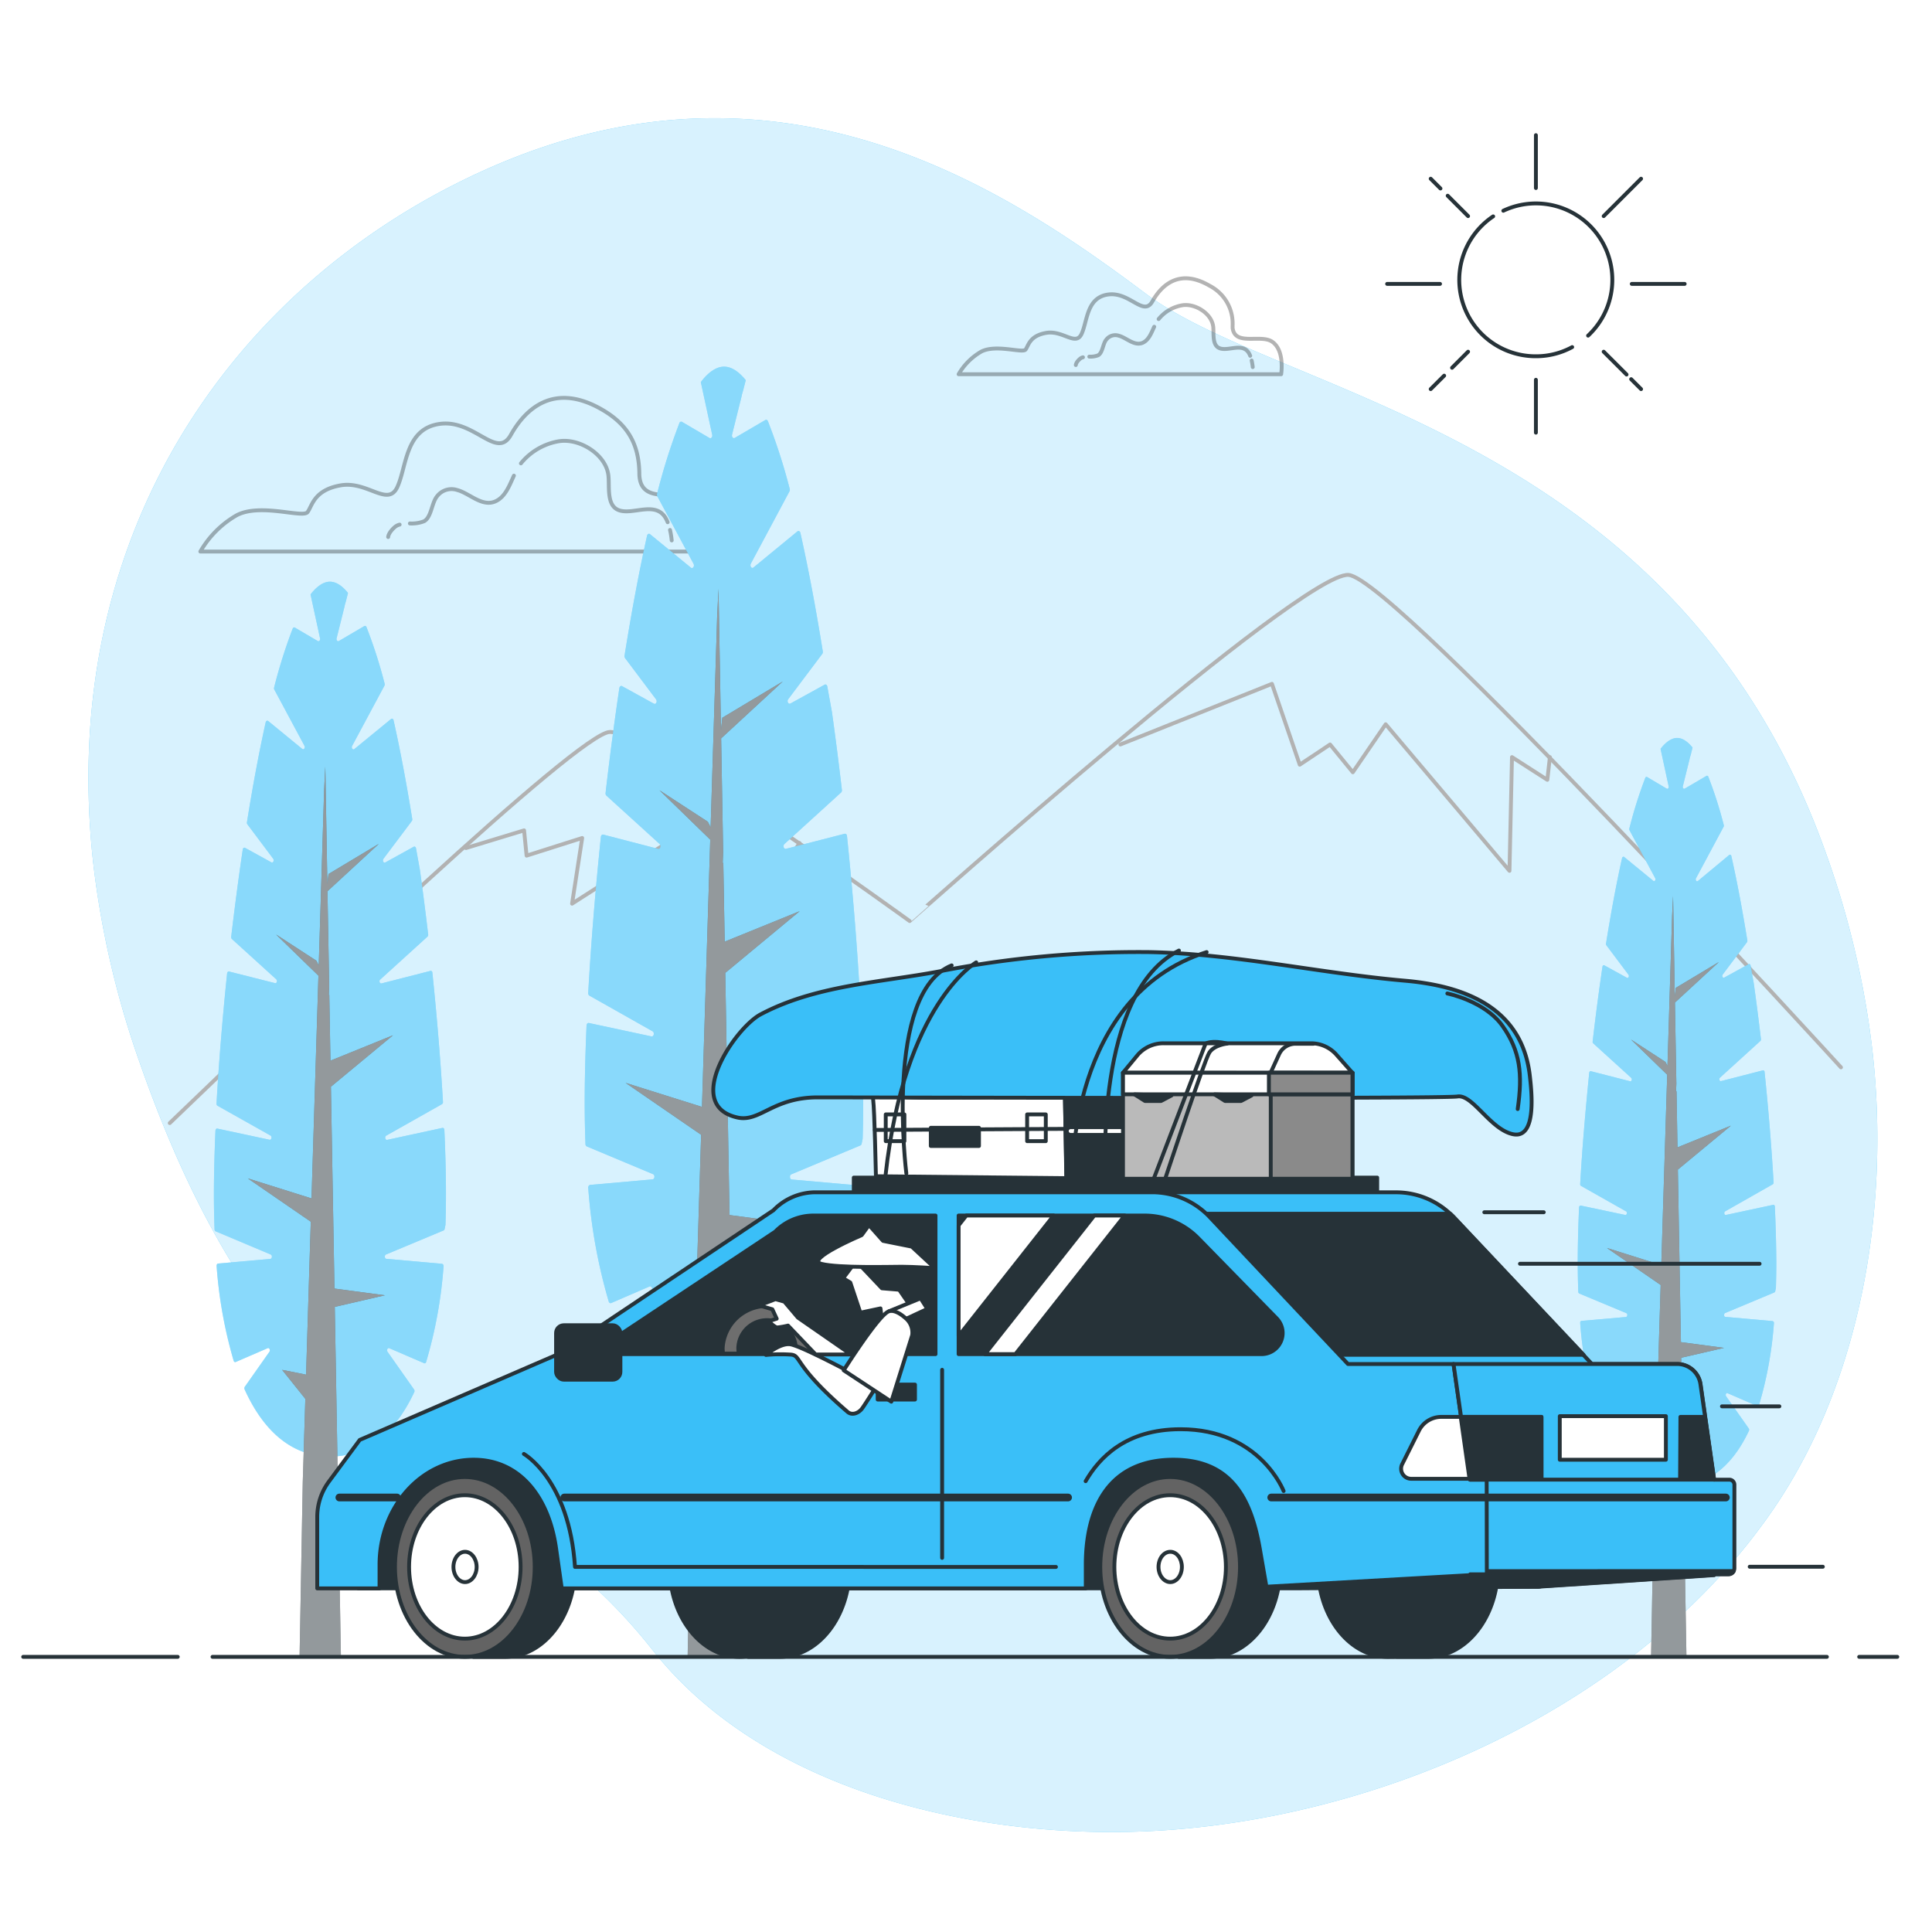 <svg class="animated" id="freepik_stories-road-trip" xmlns="http://www.w3.org/2000/svg"
    viewBox="0 0 500 500" version="1.1" xmlns:xlink="http://www.w3.org/1999/xlink"
    xmlns:svgjs="http://svgjs.com/svgjs">
    <style>svg#freepik_stories-road-trip:not(.animated) .animable {opacity:
        0;}svg#freepik_stories-road-trip.animated #freepik--Sun--inject-179 {animation: 6s Infinite
        linear spin;animation-delay: 0s;}svg#freepik_stories-road-trip.animated
        #freepik--Trees--inject-179 {animation: 6s Infinite linear wind;animation-delay: 0s;}
        @keyframes spin { from { transform: rotate(0); } to { transform: rotate(360deg); } }
        @keyframes wind { 0% { transform: rotate( 0deg ); } 25% { transform: rotate( 1deg ); } 75% {
        transform: rotate( -1deg ); } } </style>
    <g id="freepik--background-simple--inject-179" class="animable"
        style="transform-origin: 254.373px 252.358px;">
        <path
            d="M291.71,474.09c-43,.85-94.95-11.67-122.9-47.16-42.25-53.62-94.15-41.47-132.75-152.2A236.27,236.27,0,0,1,24.31,224.9a197.66,197.66,0,0,1-1.41-25.07C23.47,126,67.05,70.33,125.31,44.06,201.93,9.5,260.72,49.23,296.52,76s137.13,36,175.93,144.54a228.72,228.72,0,0,1,12.11,51.22c4.52,39.9-2.54,85.09-25.65,118.87-1.73,2.54-3.56,5-5.45,7.46C416.41,445.73,350.39,472.93,291.71,474.09Z"
            style="fill: rgb(58, 191, 248); transform-origin: 254.373px 252.358px;"
            id="elnnjmhlk6k8" class="animable"></path>
        <g id="el77iuov84vev">
            <path
                d="M291.71,474.09c-43,.85-94.95-11.67-122.9-47.16-42.25-53.62-94.15-41.47-132.75-152.2A236.27,236.27,0,0,1,24.31,224.9a197.66,197.66,0,0,1-1.41-25.07C23.47,126,67.05,70.33,125.31,44.06,201.93,9.5,260.72,49.23,296.52,76s137.13,36,175.93,144.54a228.72,228.72,0,0,1,12.11,51.22c4.52,39.9-2.54,85.09-25.65,118.87-1.73,2.54-3.56,5-5.45,7.46C416.41,445.73,350.39,472.93,291.71,474.09Z"
                style="fill: rgb(255, 255, 255); opacity: 0.8; transform-origin: 254.373px 252.358px;"
                class="animable"></path>
        </g>
    </g>
    <g id="freepik--Sun--inject-179" class="animable" style="transform-origin: 397.49px 73.475px;">
        <path d="M386.43,56A19.77,19.77,0,0,0,397.49,92.2a19.56,19.56,0,0,0,9.39-2.37"
            style="fill: none; stroke: rgb(38, 50, 56); stroke-linecap: round; stroke-linejoin: round; transform-origin: 392.268px 74.1px;"
            id="el6oymrg0yz6" class="animable"></path>
        <path d="M411,86.86a19.77,19.77,0,0,0-21.94-32.32"
            style="fill: none; stroke: rgb(38, 50, 56); stroke-linecap: round; stroke-linejoin: round; transform-origin: 403.164px 69.754px;"
            id="elpp18ok86tai" class="animable"></path>
        <line x1="397.49" y1="98.29" x2="397.49" y2="111.97"
            style="fill: none; stroke: rgb(38, 50, 56); stroke-linecap: round; stroke-linejoin: round; transform-origin: 397.49px 105.13px;"
            id="eljvhignvmmo" class="animable"></line>
        <line x1="397.49" y1="34.98" x2="397.49" y2="48.66"
            style="fill: none; stroke: rgb(38, 50, 56); stroke-linecap: round; stroke-linejoin: round; transform-origin: 397.49px 41.82px;"
            id="elxt6u5rh3ko" class="animable"></line>
        <line x1="373.75" y1="97.22" x2="370.26" y2="100.7"
            style="fill: none; stroke: rgb(38, 50, 56); stroke-linecap: round; stroke-linejoin: round; transform-origin: 372.005px 98.96px;"
            id="el8ii8vpw8k38" class="animable"></line>
        <line x1="379.94" y1="91.02" x2="375.79" y2="95.18"
            style="fill: none; stroke: rgb(38, 50, 56); stroke-linecap: round; stroke-linejoin: round; transform-origin: 377.865px 93.1px;"
            id="elklclixwaoqf" class="animable"></line>
        <line x1="424.71" y1="46.25" x2="415.03" y2="55.93"
            style="fill: none; stroke: rgb(38, 50, 56); stroke-linecap: round; stroke-linejoin: round; transform-origin: 419.87px 51.09px;"
            id="ely8kdr00zu8m" class="animable"></line>
        <line x1="422.3" y1="73.47" x2="435.99" y2="73.47"
            style="fill: none; stroke: rgb(38, 50, 56); stroke-linecap: round; stroke-linejoin: round; transform-origin: 429.145px 73.47px;"
            id="eldkft5zu4f1a" class="animable"></line>
        <line x1="358.99" y1="73.47" x2="372.68" y2="73.47"
            style="fill: none; stroke: rgb(38, 50, 56); stroke-linecap: round; stroke-linejoin: round; transform-origin: 365.835px 73.47px;"
            id="el82oq8l0v1g7" class="animable"></line>
        <line x1="422.14" y1="98.13" x2="424.71" y2="100.7"
            style="fill: none; stroke: rgb(38, 50, 56); stroke-linecap: round; stroke-linejoin: round; transform-origin: 423.425px 99.415px;"
            id="el1pxllgqj3e3" class="animable"></line>
        <line x1="415.03" y1="91.02" x2="420.95" y2="96.93"
            style="fill: none; stroke: rgb(38, 50, 56); stroke-linecap: round; stroke-linejoin: round; transform-origin: 417.99px 93.975px;"
            id="elsbwem3rwyp" class="animable"></line>
        <line x1="374.66" y1="50.65" x2="379.94" y2="55.93"
            style="fill: none; stroke: rgb(38, 50, 56); stroke-linecap: round; stroke-linejoin: round; transform-origin: 377.3px 53.29px;"
            id="el9davy85fryw" class="animable"></line>
        <line x1="370.26" y1="46.25" x2="372.79" y2="48.78"
            style="fill: none; stroke: rgb(38, 50, 56); stroke-linecap: round; stroke-linejoin: round; transform-origin: 371.525px 47.515px;"
            id="ele958v6e5t6u" class="animable"></line>
    </g>
    <g id="freepik--Clouds--inject-179" class="animable"
        style="transform-origin: 191.776px 107.38px;">
        <g id="el8v419w0qn2l">
            <g style="opacity: 0.3; transform-origin: 289.896px 84.435px;" class="animable">
                <path
                    d="M319,84.85c0-.19,0-.39,0-.61a11,11,0,0,0-6-10.31c-7.89-4.58-12.47,0-14.76,4.07s-5.85-2.54-11.45-1.78-5.34,6.87-6.87,10.18-4.83-1-9.16-.25-4.58,3.3-5.34,4.32S257.76,89,253.94,91a16,16,0,0,0-5.85,5.85h83.47s1-6.1-2.29-8.39C326.31,86.38,319.58,89.67,319,84.85Z"
                    style="fill: none; stroke: rgb(0, 0, 0); stroke-linecap: round; stroke-linejoin: round; transform-origin: 289.896px 84.435px;"
                    id="elpbre4sc9dv" class="animable"></path>
                <path d="M280.27,92.47a1.81,1.81,0,0,0-.77.39c-1.08.94-1.08,1.61-1.08,1.61"
                    style="fill: none; stroke: rgb(0, 0, 0); stroke-linecap: round; stroke-linejoin: round; transform-origin: 279.345px 93.47px;"
                    id="elvkxayjt2yg" class="animable"></path>
                <path
                    d="M298.71,84.56c-.75,1.63-1.4,3.41-2.93,4.13-2.19,1-4.24-1.29-6.25-1.81a2.91,2.91,0,0,0-3.21,1c-.9,1-.92,3.39-2.11,4.06a5.57,5.57,0,0,1-2.3.36"
                    style="fill: none; stroke: rgb(0, 0, 0); stroke-linecap: round; stroke-linejoin: round; transform-origin: 290.31px 88.434px;"
                    id="elbgw8qtrzyql" class="animable"></path>
                <path
                    d="M323.55,92.08c-.06-.15-.12-.29-.19-.43-1.61-3.21-5.4-.63-7.73-1.53-2.08-.8-1.4-4.08-1.68-5.79-.54-3.31-4.7-5.84-7.95-5.33a10.09,10.09,0,0,0-6.15,3.58"
                    style="fill: none; stroke: rgb(0, 0, 0); stroke-linecap: round; stroke-linejoin: round; transform-origin: 311.7px 85.507px;"
                    id="elr70oqx9tztq" class="animable"></path>
                <path d="M324.21,95a15.37,15.37,0,0,0-.28-1.7"
                    style="fill: none; stroke: rgb(0, 0, 0); stroke-linecap: round; stroke-linejoin: round; transform-origin: 324.07px 94.15px;"
                    id="eloo1h4h6du5q" class="animable"></path>
            </g>
        </g>
        <g id="eleidzspr1qqu">
            <g style="opacity: 0.3; transform-origin: 118.858px 122.854px;" class="animable">
                <path
                    d="M165.52,123.56a7.43,7.43,0,0,1-.06-1c-.09-7.45-2.86-12.61-9.61-16.53-12.64-7.34-20,0-23.65,6.53s-9.38-4.08-18.36-2.86-8.56,11-11,16.32-7.75-1.63-14.69-.41-7.34,5.3-8.56,6.93-12.24-2.44-18.36.82a25.52,25.52,0,0,0-9.38,9.38H185.63s1.63-9.78-3.67-13.46C177.21,126,166.43,131.29,165.52,123.56Z"
                    style="fill: none; stroke: rgb(0, 0, 0); stroke-linecap: round; stroke-linejoin: round; transform-origin: 118.858px 122.854px;"
                    id="elsax2kzuctl9" class="animable"></path>
                <path d="M103.42,135.77a3,3,0,0,0-1.24.63c-1.72,1.51-1.72,2.58-1.72,2.58"
                    style="fill: none; stroke: rgb(0, 0, 0); stroke-linecap: round; stroke-linejoin: round; transform-origin: 101.94px 137.375px;"
                    id="elkbwghnp9qr" class="animable"></path>
                <path
                    d="M133,123.1c-1.19,2.61-2.24,5.46-4.7,6.61-3.5,1.64-6.78-2.06-10-2.9a4.69,4.69,0,0,0-5.14,1.57c-1.45,1.67-1.48,5.44-3.39,6.51a8.76,8.76,0,0,1-3.69.58"
                    style="fill: none; stroke: rgb(0, 0, 0); stroke-linecap: round; stroke-linejoin: round; transform-origin: 119.54px 129.293px;"
                    id="el525e5d3g49b" class="animable"></path>
                <path
                    d="M172.79,135.15c-.1-.24-.2-.47-.31-.69-2.57-5.15-8.65-1-12.39-2.45-3.32-1.28-2.23-6.53-2.68-9.28-.86-5.31-7.53-9.36-12.75-8.54a16.17,16.17,0,0,0-9.85,5.73"
                    style="fill: none; stroke: rgb(0, 0, 0); stroke-linecap: round; stroke-linejoin: round; transform-origin: 153.8px 124.617px;"
                    id="elzdxwtb0a6ug" class="animable"></path>
                <path d="M173.84,139.86a21.69,21.69,0,0,0-.44-2.71"
                    style="fill: none; stroke: rgb(0, 0, 0); stroke-linecap: round; stroke-linejoin: round; transform-origin: 173.62px 138.505px;"
                    id="elqwm14m2fzdj" class="animable"></path>
            </g>
        </g>
    </g>
    <g id="freepik--Mountains--inject-179" class="animable"
        style="transform-origin: 260.185px 219.717px;">
        <path
            d="M43.93,290.65c31.89-30.71,106-101.22,113.92-101.22,10.16,0,77.57,48.94,77.57,48.94S337,147.87,349,148.79,476.44,276.23,476.44,276.23"
            style="fill: none; stroke: rgb(178, 178, 178); stroke-linecap: round; stroke-linejoin: round; transform-origin: 260.185px 219.717px;"
            id="el1d6zyw5n3t1" class="animable"></path>
        <polyline
            points="289.95 192.67 329.18 176.98 336.37 197.9 344.22 192.67 350.11 199.86 358.61 187.44 390.65 225.37 391.3 195.94 400.45 201.82 401.11 195.94"
            style="fill: none; stroke: rgb(178, 178, 178); stroke-linecap: round; stroke-linejoin: round; transform-origin: 345.53px 201.175px;"
            id="elbragpr0tuoj" class="animable"></polyline>
        <polyline
            points="120.59 219.48 135.63 214.9 136.28 221.44 150.67 216.87 148.05 233.87 173.55 217.52 193.17 232.56 194.48 224.06 200.36 228.63 206.9 218.17"
            style="fill: none; stroke: rgb(178, 178, 178); stroke-linecap: round; stroke-linejoin: round; transform-origin: 163.745px 224.385px;"
            id="elu1nulx5ko1" class="animable"></polyline>
    </g>
    <g id="freepik--Trees--inject-179" class="animable animator-active"
        style="transform-origin: 257.535px 261.84px;">
        <path
            d="M222.93,265.22c0-.41-.3-.71-.6-.65l-17.17,3.68c-.61.13-.85-1-.29-1.32l17.3-9.76a.75.75,0,0,0,.31-.69c-.72-12.47-1.83-26.15-3.28-40.11,0-.39-.32-.66-.61-.59l-15.19,3.9c-.56.14-.86-.83-.39-1.25l14.65-13.32a.8.8,0,0,0,.22-.68c-.78-6.74-1.64-13.48-2.57-20.12l-1.2-6.63c-.07-.42-.41-.65-.7-.48l-8.84,4.87c-.53.29-1-.59-.57-1.13l8.8-11.72a.83.83,0,0,0,.14-.64c-1.76-10.92-3.7-21.31-5.8-30.66-.1-.44-.48-.63-.77-.39L195,146.87c-.48.4-1-.37-.69-1l10-18.7a.88.88,0,0,0,.07-.64A151.15,151.15,0,0,0,198.73,109c-.13-.32-.42-.45-.66-.3l-7.91,4.63c-.41.24-.84-.27-.71-.83l2.49-10c0-.18.22-.91.41-1.55l.65-2.57c-1.83-2.25-3.71-3.49-5.63-3.49s-4.06,1.4-6,4l2.95,13.63c.13.56-.3,1.07-.71.83l-7.11-4.17a.47.47,0,0,0-.67.31,158.91,158.91,0,0,0-5.77,18.31.93.93,0,0,0,.06.64l9.37,17.47c.33.62-.21,1.39-.69,1l-10.57-8.66c-.29-.24-.67-.05-.77.39-2.11,9.48-4.06,20-5.83,31.05a.88.88,0,0,0,.15.64l8,10.65c.4.54,0,1.42-.56,1.13L161,177.58c-.3-.17-.65.07-.71.5-1.32,8.89-2.51,18-3.57,27.16a.81.81,0,0,0,.22.67l13.78,12.52c.46.42.16,1.39-.39,1.25L156.13,216c-.3-.08-.58.19-.62.58-1.46,14.08-2.57,27.86-3.28,40.4a.73.73,0,0,0,.31.69l16.35,9.23c.56.32.32,1.45-.29,1.32l-16.2-3.47c-.3-.07-.58.24-.6.65-.31,7.21-.48,13.89-.48,19.83q0,5.64.2,10.84a.69.69,0,0,0,.36.63L169,303.87c.55.23.45,1.3-.12,1.35l-16.15,1.43a.68.68,0,0,0-.49.78,140.18,140.18,0,0,0,5.3,29.4c.1.34.38.5.64.39l9.92-4.28c.51-.22.9.61.54,1.13L160.93,345a.86.86,0,0,0-.06.84c6.58,14.5,16,20.77,26.5,20.77,10.27,0,19.54-6,26.11-19.92a.91.91,0,0,0-.06-.85l-8.26-11.73c-.36-.52,0-1.35.54-1.13l10.78,4.66a.49.49,0,0,0,.64-.39,139.6,139.6,0,0,0,5.41-29.69.68.68,0,0,0-.49-.78l-17.12-1.52c-.57-.05-.67-1.12-.12-1.35l17.86-7.47a.62.62,0,0,0,.34-.48l.26-1.27s0-.1,0-.15c.09-3,.14-6.05.14-9.24C223.42,279.27,223.25,272.51,222.93,265.22Z"
            style="fill: rgb(58, 191, 248); transform-origin: 187.361px 230.75px;"
            id="ell2u0f9r3bef" class="animable"></path>
        <g id="elyafpju4sz1e">
            <path
                d="M222.93,265.22c0-.41-.3-.71-.6-.65l-17.17,3.68c-.61.13-.85-1-.29-1.32l17.3-9.76a.75.75,0,0,0,.31-.69c-.72-12.47-1.83-26.15-3.28-40.11,0-.39-.32-.66-.61-.59l-15.19,3.9c-.56.14-.86-.83-.39-1.25l14.65-13.32a.8.8,0,0,0,.22-.68c-.78-6.74-1.64-13.48-2.57-20.12l-1.2-6.63c-.07-.42-.41-.65-.7-.48l-8.84,4.87c-.53.29-1-.59-.57-1.13l8.8-11.72a.83.83,0,0,0,.14-.64c-1.76-10.92-3.7-21.31-5.8-30.66-.1-.44-.48-.63-.77-.39L195,146.87c-.48.4-1-.37-.69-1l10-18.7a.88.88,0,0,0,.07-.64A151.15,151.15,0,0,0,198.73,109c-.13-.32-.42-.45-.66-.3l-7.91,4.63c-.41.24-.84-.27-.71-.83l2.49-10c0-.18.22-.91.41-1.55l.65-2.57c-1.83-2.25-3.71-3.49-5.63-3.49s-4.06,1.4-6,4l2.95,13.63c.13.56-.3,1.07-.71.83l-7.11-4.17a.47.47,0,0,0-.67.31,158.91,158.91,0,0,0-5.77,18.31.93.93,0,0,0,.06.64l9.37,17.47c.33.62-.21,1.39-.69,1l-10.57-8.66c-.29-.24-.67-.05-.77.39-2.11,9.48-4.06,20-5.83,31.05a.88.88,0,0,0,.15.64l8,10.65c.4.54,0,1.42-.56,1.13L161,177.58c-.3-.17-.65.07-.71.5-1.32,8.89-2.51,18-3.57,27.16a.81.81,0,0,0,.22.67l13.78,12.52c.46.42.16,1.39-.39,1.25L156.13,216c-.3-.08-.58.19-.62.58-1.46,14.08-2.57,27.86-3.28,40.4a.73.73,0,0,0,.31.69l16.35,9.23c.56.32.32,1.45-.29,1.32l-16.2-3.47c-.3-.07-.58.24-.6.65-.31,7.21-.48,13.89-.48,19.83q0,5.64.2,10.84a.69.69,0,0,0,.36.63L169,303.87c.55.23.45,1.3-.12,1.35l-16.15,1.43a.68.68,0,0,0-.49.78,140.18,140.18,0,0,0,5.3,29.4c.1.34.38.5.64.39l9.92-4.28c.51-.22.9.61.54,1.13L160.93,345a.86.86,0,0,0-.06.84c6.58,14.5,16,20.77,26.5,20.77,10.27,0,19.54-6,26.11-19.92a.91.91,0,0,0-.06-.85l-8.26-11.73c-.36-.52,0-1.35.54-1.13l10.78,4.66a.49.49,0,0,0,.64-.39,139.6,139.6,0,0,0,5.41-29.69.68.68,0,0,0-.49-.78l-17.12-1.52c-.57-.05-.67-1.12-.12-1.35l17.86-7.47a.62.62,0,0,0,.34-.48l.26-1.27s0-.1,0-.15c.09-3,.14-6.05.14-9.24C223.42,279.27,223.25,272.51,222.93,265.22Z"
                style="fill: rgb(255, 255, 255); opacity: 0.4; transform-origin: 187.361px 230.75px;"
                class="animable"></path>
        </g>
        <polygon
            points="188.8 314.45 187.7 251.78 206.96 235.81 187.55 243.7 187.19 223.21 187.03 223.54 187.15 220.54 186.63 191.09 202.58 176.36 186.94 185.75 186.59 188.87 185.95 152.37 185.6 159.56 183.91 214.11 183.18 212.66 170.67 204.52 183.81 217.3 181.67 286.46 161.91 280.25 181.45 293.68 179.98 341.18 172.54 339.7 179.75 348.7 178.94 374.59 177.96 428.79 190.81 428.79 188.9 320.13 204.46 316.54 188.8 314.45"
            style="fill: rgb(38, 50, 56); transform-origin: 184.435px 290.58px;" id="eljht0fn0bujc"
            class="animable"></polygon>
        <g id="ely8t2xsmi8qq">
            <polygon
                points="188.8 314.45 187.7 251.78 206.96 235.81 187.55 243.7 187.19 223.21 187.03 223.54 187.15 220.54 186.63 191.09 202.58 176.36 186.94 185.75 186.59 188.87 185.95 152.37 185.6 159.56 183.91 214.11 183.18 212.66 170.67 204.52 183.81 217.3 181.67 286.46 161.91 280.25 181.45 293.68 179.98 341.18 172.54 339.7 179.75 348.7 178.94 374.59 177.96 428.79 190.81 428.79 188.9 320.13 204.46 316.54 188.8 314.45"
                style="fill: rgb(255, 255, 255); opacity: 0.5; transform-origin: 184.435px 290.58px;"
                class="animable"></polygon>
        </g>
        <path
            d="M115,292.44c0-.34-.25-.59-.5-.54L100.2,295c-.51.11-.71-.84-.24-1.1l14.41-8.14a.61.61,0,0,0,.27-.57c-.6-10.4-1.53-21.8-2.74-33.43,0-.33-.26-.56-.51-.49l-12.66,3.24c-.46.12-.72-.69-.33-1l12.22-11.1a.7.7,0,0,0,.19-.57c-.66-5.61-1.38-11.23-2.15-16.77l-1-5.53c-.06-.34-.34-.53-.59-.4l-7.37,4.07c-.43.24-.8-.5-.47-.95l7.34-9.77a.74.74,0,0,0,.12-.53c-1.47-9.11-3.09-17.77-4.84-25.56-.08-.36-.4-.52-.64-.32l-9.5,7.78c-.4.33-.85-.31-.58-.82l8.36-15.59a.74.74,0,0,0,.05-.53,126.71,126.71,0,0,0-4.7-14.64c-.11-.26-.35-.37-.55-.25l-6.59,3.87c-.34.2-.7-.23-.59-.7l2.07-8.31c0-.15.18-.76.34-1.29l.54-2.15c-1.53-1.88-3.09-2.91-4.69-2.91s-3.38,1.17-5,3.3l2.46,11.36c.11.47-.25.9-.59.7l-5.93-3.48c-.21-.12-.45,0-.56.26a135,135,0,0,0-4.81,15.26.69.69,0,0,0,.06.53L78.79,193c.28.51-.17,1.15-.57.82l-8.81-7.22c-.25-.2-.56,0-.65.33-1.75,7.9-3.38,16.67-4.85,25.88a.67.67,0,0,0,.12.53l6.66,8.88c.34.45,0,1.19-.47.95l-6.8-3.75c-.25-.14-.54.06-.59.42-1.1,7.41-2.09,15-3,22.63A.66.66,0,0,0,60,243l11.48,10.43c.39.35.14,1.16-.32,1l-11.87-3c-.25-.06-.48.16-.51.49-1.22,11.73-2.15,23.22-2.74,33.67a.62.62,0,0,0,.26.58L70,293.87c.47.26.27,1.21-.23,1.1l-13.51-2.89c-.25-.06-.48.2-.5.54-.26,6-.4,11.58-.4,16.53,0,3.13.06,6.15.17,9a.56.56,0,0,0,.3.52l14.24,6c.45.19.37,1.08-.1,1.13L56.46,327c-.25,0-.43.32-.4.65a117.09,117.09,0,0,0,4.41,24.51c.09.28.32.42.54.32l8.26-3.57c.43-.18.76.51.45.94l-6.39,9.08a.75.75,0,0,0,0,.7c5.49,12.09,13.35,17.32,22.09,17.32,8.56,0,16.29-5,21.76-16.61a.72.72,0,0,0,0-.71l-6.88-9.78c-.3-.43,0-1.12.45-.94l9,3.88c.21.1.45,0,.53-.32a116.17,116.17,0,0,0,4.51-24.75.58.58,0,0,0-.41-.65L100,325.79c-.48-.05-.56-.94-.1-1.13l14.89-6.22a.51.51,0,0,0,.28-.4l.22-1.06s0-.08,0-.13q.12-3.72.12-7.7C115.42,304.15,115.28,298.52,115,292.44Z"
            style="fill: rgb(58, 191, 248); transform-origin: 85.385px 263.745px;"
            id="elcxyhbzc7w8a" class="animable"></path>
        <g id="elpaww4p7jmq">
            <path
                d="M115,292.44c0-.34-.25-.59-.5-.54L100.2,295c-.51.11-.71-.84-.24-1.1l14.41-8.14a.61.61,0,0,0,.27-.57c-.6-10.4-1.53-21.8-2.74-33.43,0-.33-.26-.56-.51-.49l-12.66,3.24c-.46.12-.72-.69-.33-1l12.22-11.1a.7.7,0,0,0,.19-.57c-.66-5.61-1.38-11.23-2.15-16.77l-1-5.53c-.06-.34-.34-.53-.59-.4l-7.37,4.07c-.43.24-.8-.5-.47-.95l7.34-9.77a.74.74,0,0,0,.12-.53c-1.47-9.11-3.09-17.77-4.84-25.56-.08-.36-.4-.52-.64-.32l-9.5,7.78c-.4.33-.85-.31-.58-.82l8.36-15.59a.74.74,0,0,0,.05-.53,126.71,126.71,0,0,0-4.7-14.64c-.11-.26-.35-.37-.55-.25l-6.59,3.87c-.34.2-.7-.23-.59-.7l2.07-8.31c0-.15.18-.76.34-1.29l.54-2.15c-1.53-1.88-3.09-2.91-4.69-2.91s-3.38,1.17-5,3.3l2.46,11.36c.11.47-.25.9-.59.7l-5.93-3.48c-.21-.12-.45,0-.56.26a135,135,0,0,0-4.81,15.26.69.69,0,0,0,.06.53L78.79,193c.28.51-.17,1.15-.57.82l-8.81-7.22c-.25-.2-.56,0-.65.33-1.75,7.9-3.38,16.67-4.85,25.88a.67.67,0,0,0,.12.53l6.66,8.88c.34.45,0,1.19-.47.95l-6.8-3.75c-.25-.14-.54.06-.59.42-1.1,7.41-2.09,15-3,22.63A.66.66,0,0,0,60,243l11.48,10.43c.39.35.14,1.16-.32,1l-11.87-3c-.25-.06-.48.16-.51.49-1.22,11.73-2.15,23.22-2.74,33.67a.62.62,0,0,0,.26.58L70,293.87c.47.26.27,1.21-.23,1.1l-13.51-2.89c-.25-.06-.48.2-.5.54-.26,6-.4,11.58-.4,16.53,0,3.13.06,6.15.17,9a.56.56,0,0,0,.3.52l14.24,6c.45.19.37,1.08-.1,1.13L56.46,327c-.25,0-.43.32-.4.65a117.09,117.09,0,0,0,4.41,24.51c.09.28.32.42.54.32l8.26-3.57c.43-.18.76.51.45.94l-6.39,9.08a.75.75,0,0,0,0,.7c5.49,12.09,13.35,17.32,22.09,17.32,8.56,0,16.29-5,21.76-16.61a.72.72,0,0,0,0-.71l-6.88-9.78c-.3-.43,0-1.12.45-.94l9,3.88c.21.1.45,0,.53-.32a116.17,116.17,0,0,0,4.51-24.75.58.58,0,0,0-.41-.65L100,325.79c-.48-.05-.56-.94-.1-1.13l14.89-6.22a.51.51,0,0,0,.28-.4l.22-1.06s0-.08,0-.13q.12-3.72.12-7.7C115.42,304.15,115.28,298.52,115,292.44Z"
                style="fill: rgb(255, 255, 255); opacity: 0.4; transform-origin: 85.385px 263.745px;"
                class="animable"></path>
        </g>
        <polygon
            points="86.56 333.48 85.64 281.24 101.7 267.93 85.52 274.5 85.22 257.43 85.09 257.7 85.19 255.2 84.75 230.65 98.05 218.38 85.01 226.2 84.72 228.8 84.19 198.38 83.89 204.37 82.49 249.84 81.88 248.63 71.45 241.85 82.41 252.5 80.62 310.15 64.14 304.97 80.43 316.17 79.21 355.76 73.01 354.52 79.02 362.03 78.35 383.62 77.53 428.79 88.23 428.79 86.64 338.22 99.61 335.22 86.56 333.48"
            style="fill: rgb(38, 50, 56); transform-origin: 82.92px 313.585px;" id="el3l9kjl4uset"
            class="animable"></polygon>
        <g id="elqvl586rlbob">
            <polygon
                points="86.56 333.48 85.64 281.24 101.7 267.93 85.52 274.5 85.22 257.43 85.09 257.7 85.19 255.2 84.75 230.65 98.05 218.38 85.01 226.2 84.72 228.8 84.19 198.38 83.89 204.37 82.49 249.84 81.88 248.63 71.45 241.85 82.41 252.5 80.62 310.15 64.14 304.97 80.43 316.17 79.21 355.76 73.01 354.52 79.02 362.03 78.35 383.62 77.53 428.79 88.23 428.79 86.64 338.22 99.61 335.22 86.56 333.48"
                style="fill: rgb(255, 255, 255); opacity: 0.5; transform-origin: 82.92px 313.585px;"
                class="animable"></polygon>
        </g>
        <path
            d="M459.33,312.27c0-.29-.21-.51-.43-.46l-12.23,2.62c-.43.09-.6-.72-.2-.94l12.32-7A.54.54,0,0,0,459,306c-.51-8.88-1.3-18.63-2.33-28.57,0-.28-.23-.47-.44-.42l-10.82,2.78c-.4.1-.61-.59-.28-.89l10.44-9.49a.58.58,0,0,0,.16-.48c-.56-4.8-1.18-9.6-1.84-14.33l-.85-4.73c-.05-.3-.29-.46-.5-.34l-6.3,3.47c-.37.21-.69-.42-.4-.8l6.27-8.36a.63.63,0,0,0,.1-.45c-1.26-7.78-2.64-15.18-4.14-21.84-.07-.32-.34-.45-.55-.28L439.42,228c-.35.29-.73-.26-.5-.7l7.14-13.32a.65.65,0,0,0,.05-.46,107.85,107.85,0,0,0-4-12.5.33.33,0,0,0-.47-.22l-5.63,3.3c-.29.17-.6-.19-.5-.59l1.76-7.1c0-.13.16-.65.3-1.11l.46-1.83c-1.31-1.61-2.65-2.49-4-2.49s-2.89,1-4.28,2.82l2.1,9.71c.09.4-.21.76-.5.59l-5.07-3a.33.33,0,0,0-.48.21,115.48,115.48,0,0,0-4.11,13.05.63.63,0,0,0,0,.45l6.67,12.45c.24.44-.15,1-.49.7l-7.53-6.17c-.21-.17-.48,0-.55.28-1.5,6.75-2.89,14.25-4.15,22.12a.6.6,0,0,0,.1.46l5.7,7.59c.28.38,0,1-.41.8l-5.81-3.2c-.21-.12-.46,0-.5.36-.94,6.33-1.79,12.84-2.54,19.34a.55.55,0,0,0,.15.48l9.82,8.92c.33.3.11,1-.28.89l-10.15-2.6c-.2-.06-.4.14-.43.42-1,10-1.84,19.84-2.34,28.78a.5.5,0,0,0,.22.48l11.64,6.58c.41.22.23,1-.2.94L409.09,312c-.21,0-.41.17-.43.46-.22,5.14-.34,9.9-.34,14.12,0,2.69.05,5.26.14,7.73a.5.5,0,0,0,.26.45l12.17,5.08c.39.16.32.93-.09,1l-11.51,1c-.21,0-.36.27-.34.55a100.08,100.08,0,0,0,3.77,20.94.35.35,0,0,0,.46.28l7.06-3.05c.37-.16.65.43.39.81l-5.46,7.76a.59.59,0,0,0-.05.59c4.69,10.33,11.41,14.8,18.88,14.8,7.32,0,13.92-4.3,18.6-14.19a.65.65,0,0,0,0-.61l-5.88-8.35c-.26-.38,0-1,.38-.81l7.68,3.32c.18.08.38,0,.46-.28a99.71,99.71,0,0,0,3.85-21.15.48.48,0,0,0-.35-.55l-12.2-1.09c-.41,0-.47-.8-.08-1l12.72-5.32a.48.48,0,0,0,.25-.34l.18-.9s0-.07,0-.11c.06-2.12.1-4.31.1-6.59C459.68,322.28,459.56,317.47,459.33,312.27Z"
            style="fill: rgb(58, 191, 248); transform-origin: 434.015px 287.75px;" id="elr8s0y4fzok"
            class="animable"></path>
        <g id="elybwh27pviv">
            <path
                d="M459.33,312.27c0-.29-.21-.51-.43-.46l-12.23,2.62c-.43.09-.6-.72-.2-.94l12.32-7A.54.54,0,0,0,459,306c-.51-8.88-1.3-18.63-2.33-28.57,0-.28-.23-.47-.44-.42l-10.82,2.78c-.4.1-.61-.59-.28-.89l10.44-9.49a.58.58,0,0,0,.16-.48c-.56-4.8-1.18-9.6-1.84-14.33l-.85-4.73c-.05-.3-.29-.46-.5-.34l-6.3,3.47c-.37.21-.69-.42-.4-.8l6.27-8.36a.63.63,0,0,0,.1-.45c-1.26-7.78-2.64-15.18-4.14-21.84-.07-.32-.34-.45-.55-.28L439.42,228c-.35.29-.73-.26-.5-.7l7.14-13.32a.65.65,0,0,0,.05-.46,107.85,107.85,0,0,0-4-12.5.33.33,0,0,0-.47-.22l-5.63,3.3c-.29.17-.6-.19-.5-.59l1.76-7.1c0-.13.16-.65.3-1.11l.46-1.83c-1.31-1.61-2.65-2.49-4-2.49s-2.89,1-4.28,2.82l2.1,9.71c.09.4-.21.76-.5.59l-5.07-3a.33.33,0,0,0-.48.21,115.48,115.48,0,0,0-4.11,13.05.63.63,0,0,0,0,.45l6.67,12.45c.24.44-.15,1-.49.7l-7.53-6.17c-.21-.17-.48,0-.55.28-1.5,6.75-2.89,14.25-4.15,22.12a.6.6,0,0,0,.1.46l5.7,7.59c.28.38,0,1-.41.8l-5.81-3.2c-.21-.12-.46,0-.5.36-.94,6.33-1.79,12.84-2.54,19.34a.55.55,0,0,0,.15.48l9.82,8.92c.33.3.11,1-.28.89l-10.15-2.6c-.2-.06-.4.14-.43.42-1,10-1.84,19.84-2.34,28.78a.5.5,0,0,0,.22.48l11.64,6.58c.41.22.23,1-.2.94L409.09,312c-.21,0-.41.17-.43.46-.22,5.14-.34,9.9-.34,14.12,0,2.69.05,5.26.14,7.73a.5.5,0,0,0,.26.45l12.17,5.08c.39.16.32.93-.09,1l-11.51,1c-.21,0-.36.27-.34.55a100.08,100.08,0,0,0,3.77,20.94.35.35,0,0,0,.46.28l7.06-3.05c.37-.16.65.43.39.81l-5.46,7.76a.59.59,0,0,0-.05.59c4.69,10.33,11.41,14.8,18.88,14.8,7.32,0,13.92-4.3,18.6-14.19a.65.65,0,0,0,0-.61l-5.88-8.35c-.26-.38,0-1,.38-.81l7.68,3.32c.18.08.38,0,.46-.28a99.71,99.71,0,0,0,3.85-21.15.48.48,0,0,0-.35-.55l-12.2-1.09c-.41,0-.47-.8-.08-1l12.72-5.32a.48.48,0,0,0,.25-.34l.18-.9s0-.07,0-.11c.06-2.12.1-4.31.1-6.59C459.68,322.28,459.56,317.47,459.33,312.27Z"
                style="fill: rgb(255, 255, 255); opacity: 0.4; transform-origin: 434.015px 287.75px;"
                class="animable"></path>
        </g>
        <polygon
            points="435.02 347.34 434.23 302.69 447.96 291.32 434.13 296.94 433.88 282.34 433.76 282.58 433.84 280.44 433.47 259.46 444.84 248.97 433.69 255.66 433.44 257.88 432.99 231.88 432.74 237.01 431.54 275.86 431.02 274.83 422.1 269.03 431.47 278.14 429.94 327.4 415.86 322.97 429.78 332.55 428.74 366.38 423.44 365.32 428.57 371.74 428 390.18 427.3 428.79 436.45 428.79 435.09 351.39 446.17 348.83 435.02 347.34"
            style="fill: rgb(38, 50, 56); transform-origin: 431.91px 330.335px;" id="elsw4f66bb69j"
            class="animable"></polygon>
        <g id="elue3lupx0p1">
            <polygon
                points="435.02 347.34 434.23 302.69 447.96 291.32 434.13 296.94 433.88 282.34 433.76 282.58 433.84 280.44 433.47 259.46 444.84 248.97 433.69 255.66 433.44 257.88 432.99 231.88 432.74 237.01 431.54 275.86 431.02 274.83 422.1 269.03 431.47 278.14 429.94 327.4 415.86 322.97 429.78 332.55 428.74 366.38 423.44 365.32 428.57 371.74 428 390.18 427.3 428.79 436.45 428.79 435.09 351.39 446.17 348.83 435.02 347.34"
                style="fill: rgb(255, 255, 255); opacity: 0.5; transform-origin: 431.91px 330.335px;"
                class="animable"></polygon>
        </g>
    </g>
    <g id="freepik--Car--inject-179" class="animable" style="transform-origin: 276.925px 337.395px;">
        <path
            d="M369.61,382.25h-8.19l-.12.18a13.58,13.58,0,0,0-2.12-.18c-10,0-18.08,10.42-18.08,23.27s8.1,23.27,18.08,23.27c.72,0,6.65-.07,7.35-.17l-5.11.17h8.19c10,0,18.08-10.42,18.08-23.27S379.6,382.25,369.61,382.25Z"
            style="fill: rgb(38, 50, 56); stroke: rgb(38, 50, 56); stroke-linecap: round; stroke-linejoin: round; transform-origin: 364.395px 405.52px;"
            id="elkip29yn5c6" class="animable"></path>
        <path
            d="M201.82,382.25h-8.2l-.11.18a13.58,13.58,0,0,0-2.12-.18c-10,0-18.09,10.42-18.09,23.27s8.1,23.27,18.09,23.27a14.91,14.91,0,0,0,2.12-.17l.11.17h8.2c10,0,18.08-10.42,18.08-23.27S211.8,382.25,201.82,382.25Z"
            style="fill: rgb(38, 50, 56); stroke: rgb(38, 50, 56); stroke-linecap: round; stroke-linejoin: round; transform-origin: 196.6px 405.52px;"
            id="elxp37c4agv7" class="animable"></path>
        <path
            d="M447.56,382.94h-3.93l-3.52-24.69a6.1,6.1,0,0,0-6-5.24H412l-35.78-38a20.47,20.47,0,0,0-14.91-6.44H266.51a15.19,15.19,0,0,0-10.95,4.67L92.67,382v29H336.89l61.29-.43,45.45-3v-.21h3.74a1.49,1.49,0,0,0,1.49-1.49V384.24A1.3,1.3,0,0,0,447.56,382.94Z"
            style="fill: rgb(58, 191, 248); stroke: rgb(38, 50, 56); stroke-linecap: round; stroke-linejoin: round; transform-origin: 270.765px 359.785px;"
            id="elxg5g9a03bek" class="animable"></path>
        <line x1="384.14" y1="313.73" x2="399.52" y2="313.73"
            style="fill: none; stroke: rgb(38, 50, 56); stroke-linecap: round; stroke-linejoin: round; transform-origin: 391.83px 313.73px;"
            id="elwr40bnrshhc" class="animable"></line>
        <line x1="393.37" y1="327.06" x2="455.38" y2="327.06"
            style="fill: none; stroke: rgb(38, 50, 56); stroke-linecap: round; stroke-linejoin: round; transform-origin: 424.375px 327.06px;"
            id="elkedsdtyqu6j" class="animable"></line>
        <line x1="445.64" y1="363.96" x2="460.5" y2="363.96"
            style="fill: none; stroke: rgb(38, 50, 56); stroke-linecap: round; stroke-linejoin: round; transform-origin: 453.07px 363.96px;"
            id="elfq4bqbohtgp" class="animable"></line>
        <line x1="452.82" y1="405.47" x2="471.75" y2="405.47"
            style="fill: none; stroke: rgb(38, 50, 56); stroke-linecap: round; stroke-linejoin: round; transform-origin: 462.285px 405.47px;"
            id="ellu6th37vd3s" class="animable"></line>
        <path d="M378.18,406.61v4.17l20-.14,45.45-3v-.21h3.74a1.5,1.5,0,0,0,1.33-.84Z"
            style="fill: rgb(38, 50, 56); stroke: rgb(38, 50, 56); stroke-linecap: round; stroke-linejoin: round; transform-origin: 413.44px 408.685px;"
            id="elg5zu0vdjg8a" class="animable"></path>
        <path
            d="M398.18,410.64h0a1.49,1.49,0,0,0-.09-3h-23l-85-99.06H266.51a15.19,15.19,0,0,0-10.95,4.67L92.67,382v29H336.89Z"
            style="fill: rgb(38, 50, 56); stroke: rgb(38, 50, 56); stroke-linecap: round; stroke-linejoin: round; transform-origin: 246.15px 359.79px;"
            id="eltpmjck2faco" class="animable"></path>
        <path
            d="M130.73,382.25h-8.2l-5.37,7.89a28.44,28.44,0,0,0,0,30.77l5.37,7.88h8.2c10,0,18.08-10.42,18.08-23.27S140.72,382.25,130.73,382.25Z"
            style="fill: rgb(38, 50, 56); stroke: rgb(38, 50, 56); stroke-linecap: round; stroke-linejoin: round; transform-origin: 130.725px 405.52px;"
            id="elmr87otg0e09" class="animable"></path>
        <ellipse cx="120.3" cy="405.52" rx="18.08" ry="23.27"
            style="fill: rgb(99, 99, 99); stroke: rgb(38, 50, 56); stroke-linecap: round; stroke-linejoin: round; transform-origin: 120.3px 405.52px;"
            id="elvp7unzsocjq" class="animable"></ellipse>
        <ellipse cx="120.3" cy="405.52" rx="14.43" ry="18.56"
            style="fill: rgb(255, 255, 255); stroke: rgb(38, 50, 56); stroke-linecap: round; stroke-linejoin: round; transform-origin: 120.3px 405.52px;"
            id="el7jo5styomf5" class="animable"></ellipse>
        <path
            d="M123.35,405.52c0,2.17-1.37,3.93-3,3.93s-3-1.76-3-3.93,1.37-3.92,3-3.92S123.35,403.36,123.35,405.52Z"
            style="fill: rgb(255, 255, 255); stroke: rgb(38, 50, 56); stroke-linecap: round; stroke-linejoin: round; transform-origin: 120.35px 405.525px;"
            id="elzc4mjkdttv" class="animable"></path>
        <path
            d="M313.25,382.25h-8.19l-5.37,7.89a28.44,28.44,0,0,0,0,30.77l5.37,7.88h8.19c10,0,18.09-10.42,18.09-23.27S323.24,382.25,313.25,382.25Z"
            style="fill: rgb(38, 50, 56); stroke: rgb(38, 50, 56); stroke-linecap: round; stroke-linejoin: round; transform-origin: 313.255px 405.52px;"
            id="ell9m9lh3eduq" class="animable"></path>
        <ellipse cx="302.83" cy="405.52" rx="18.08" ry="23.27"
            style="fill: rgb(99, 99, 99); stroke: rgb(38, 50, 56); stroke-linecap: round; stroke-linejoin: round; transform-origin: 302.83px 405.52px;"
            id="elv20dd5l3r6n" class="animable"></ellipse>
        <ellipse cx="302.83" cy="405.52" rx="14.43" ry="18.56"
            style="fill: rgb(255, 255, 255); stroke: rgb(38, 50, 56); stroke-linecap: round; stroke-linejoin: round; transform-origin: 302.83px 405.52px;"
            id="elokf95zrt5e9" class="animable"></ellipse>
        <path
            d="M305.87,405.52c0,2.17-1.36,3.93-3,3.93s-3.05-1.76-3.05-3.93,1.36-3.92,3.05-3.92S305.87,403.36,305.87,405.52Z"
            style="fill: rgb(255, 255, 255); stroke: rgb(38, 50, 56); stroke-linecap: round; stroke-linejoin: round; transform-origin: 302.845px 405.525px;"
            id="elz87h2yc5cc" class="animable"></path>
        <path d="M376.26,315c-.29-.31-.61-.59-.92-.89H301.46v36.51H409.83Z"
            style="fill: rgb(38, 50, 56); stroke: rgb(38, 50, 56); stroke-linecap: round; stroke-linejoin: round; transform-origin: 355.645px 332.365px;"
            id="elml9ik9671wq" class="animable"></path>
        <path
            d="M384.75,382.94h-4.31L376.17,353H348.85l-35.77-38a20.51,20.51,0,0,0-14.92-6.44H211.1a15.21,15.21,0,0,0-10.95,4.67l-55.6,37.18L93.1,372.65l-8,10.81a15.42,15.42,0,0,0-3,9.2v18.41H98.22v-6.13c0-15,10.92-27.17,24.37-27.17h0c12,0,19.45,9.73,21.32,22.93l1.47,10.37H281v-6.13c0-15,6.16-27.17,22.71-27.17h0c14.74,0,20,9.73,22.31,22.93l1.73,9.94,52.73-3v-.21h4.31Z"
            style="fill: rgb(58, 191, 248); stroke: rgb(38, 50, 56); stroke-linecap: round; stroke-linejoin: round; transform-origin: 233.445px 359.815px;"
            id="el43cd8cjebs7" class="animable"></path>
        <rect x="227.14" y="358.33" width="9.66" height="3.87"
            style="fill: rgb(38, 50, 56); stroke: rgb(38, 50, 56); stroke-linecap: round; stroke-linejoin: round; transform-origin: 231.97px 360.265px;"
            id="el47iwm3lgx2a" class="animable"></rect>
        <path d="M200.62,318.75l-47.74,31.7h89.23V314.58h-31.6A13.81,13.81,0,0,0,200.62,318.75Z"
            style="fill: rgb(38, 50, 56); stroke: rgb(38, 50, 56); stroke-linecap: round; stroke-linejoin: round; transform-origin: 197.495px 332.515px;"
            id="elj9okvt4pvv" class="animable"></path>
        <path
            d="M191.22,350.31a8.09,8.09,0,0,1-.15-1.49,7.44,7.44,0,0,1,14.87,0,7.31,7.31,0,0,1-.15,1.49h4.13a12.15,12.15,0,0,0,.11-1.49,11.52,11.52,0,0,0-23,0,12.16,12.16,0,0,0,.1,1.49Z"
            style="fill: rgb(110, 110, 110); stroke: rgb(38, 50, 56); stroke-linecap: round; stroke-linejoin: round; transform-origin: 198.53px 344.144px;"
            id="ela9v4tcls4di" class="animable"></path>
        <polygon
            points="221.55 326.35 218.2 330.81 220.06 331.92 222.66 339.72 227.87 338.61 228.24 341.58 236.04 338.61 232.7 333.78 228.24 333.41 221.55 326.35"
            style="fill: rgb(255, 255, 255); stroke: rgb(38, 50, 56); stroke-linecap: round; stroke-linejoin: round; transform-origin: 227.12px 333.965px;"
            id="elc0ijqiilsci" class="animable"></polygon>
        <path
            d="M224.89,317.05,223,319.66s-14.86,6.31-10.4,7.43,17.84.74,20.81.74,8.55.37,8.55.37l-6-5.57-7.43-1.49Z"
            style="fill: rgb(255, 255, 255); stroke: rgb(38, 50, 56); stroke-linecap: round; stroke-linejoin: round; transform-origin: 226.863px 322.625px;"
            id="elwr1b0sb650c" class="animable"></path>
        <path
            d="M222.29,350.5,219,354.59s-11.9-6.32-14.5-6.69-6.28,2.76-6.28,2.76a39.91,39.91,0,0,1,6.1-.11c3.4.11.23,2.11,15,14.82,1.13,1,2.78.41,3.71-.75s7.07-11.15,7.07-11.15Z"
            style="fill: rgb(255, 255, 255); stroke: rgb(38, 50, 56); stroke-linecap: round; stroke-linejoin: round; transform-origin: 214.16px 356.875px;"
            id="ele10sdmk0uiq" class="animable"></path>
        <polygon points="230.09 339.35 238.25 336 240 338.75 233 342 230.09 339.35"
            style="fill: rgb(255, 255, 255); stroke: rgb(38, 50, 56); stroke-linecap: round; stroke-linejoin: round; transform-origin: 235.045px 339px;"
            id="elot086fyawl" class="animable"></polygon>
        <path
            d="M236.07,345.56a4.85,4.85,0,0,0-1.56-4.29c-1.29-1.16-3-2.32-4.41-1.92-2.61.75-11.75,15.29-11.75,15.29l12.32,8.11Z"
            style="fill: rgb(255, 255, 255); stroke: rgb(38, 50, 56); stroke-linecap: round; stroke-linejoin: round; transform-origin: 227.234px 351.01px;"
            id="el2uffa0zfwb" class="animable"></path>
        <path
            d="M200.69,336.22l-4.23,1.62,3.42,1,1.13,2.44-2.11.65s1.63,1.62,2.28,1.62a22.4,22.4,0,0,0,2.76-.49l7.15,7.48h9.16L206.5,341,203,336.87Z"
            style="fill: rgb(255, 255, 255); stroke: rgb(38, 50, 56); stroke-linecap: round; stroke-linejoin: round; transform-origin: 208.355px 343.38px;"
            id="el96msvi89pyh" class="animable"></path>
        <path
            d="M310.1,320.42l20.3,20.76a5.54,5.54,0,0,1,1.39,2.49h0a5.46,5.46,0,0,1-5.29,6.78H248.09V314.58h48.13A19.44,19.44,0,0,1,310.1,320.42Z"
            style="fill: rgb(38, 50, 56); stroke: rgb(38, 50, 56); stroke-linecap: round; stroke-linejoin: round; transform-origin: 290.021px 332.515px;"
            id="elx6qfq4w5nf" class="animable"></path>
        <polygon points="291.08 314.58 283.2 314.58 254.9 350.45 262.78 350.45 291.08 314.58"
            style="fill: rgb(255, 255, 255); stroke: rgb(38, 50, 56); stroke-linecap: round; stroke-linejoin: round; transform-origin: 272.99px 332.515px;"
            id="elf6gyjk4dp9s" class="animable"></polygon>
        <polygon points="248.09 317.12 248.09 345.76 272.69 314.58 250.09 314.58 248.09 317.12"
            style="fill: rgb(255, 255, 255); stroke: rgb(38, 50, 56); stroke-linecap: round; stroke-linejoin: round; transform-origin: 260.39px 330.17px;"
            id="el26orxl2uu4s" class="animable"></polygon>
        <path d="M376.17,353h57.9a6.1,6.1,0,0,1,6,5.24l3.52,24.69H380.44Z"
            style="fill: rgb(58, 191, 248); stroke: rgb(38, 50, 56); stroke-linecap: round; stroke-linejoin: round; transform-origin: 409.88px 367.965px;"
            id="el2bxtsdo2mjd" class="animable"></path>
        <rect x="403.67" y="366.5" width="27.46" height="11.28"
            style="fill: rgb(255, 255, 255); stroke: rgb(38, 50, 56); stroke-linecap: round; stroke-linejoin: round; transform-origin: 417.4px 372.14px;"
            id="el6zk5jr0uuz" class="animable"></rect>
        <line x1="446.65" y1="387.55" x2="329" y2="387.55"
            style="fill: rgb(255, 255, 255); stroke: rgb(38, 50, 56); stroke-linecap: round; stroke-linejoin: round; stroke-width: 2px; transform-origin: 387.825px 387.55px;"
            id="elzyysv3gx9bh" class="animable"></line>
        <line x1="276.42" y1="387.55" x2="146.04" y2="387.55"
            style="fill: rgb(255, 255, 255); stroke: rgb(38, 50, 56); stroke-linecap: round; stroke-linejoin: round; stroke-width: 2px; transform-origin: 211.23px 387.55px;"
            id="elr68xjm97jrs" class="animable"></line>
        <line x1="102.75" y1="387.55" x2="87.83" y2="387.55"
            style="fill: rgb(255, 255, 255); stroke: rgb(38, 50, 56); stroke-linecap: round; stroke-linejoin: round; stroke-width: 2px; transform-origin: 95.29px 387.55px;"
            id="elufjh5vzfsuh" class="animable"></line>
        <path
            d="M398.93,366.69H373a6.46,6.46,0,0,0-5.78,3.57l-4.34,8.68a2.61,2.61,0,0,0,2.34,3.77h33.72Z"
            style="fill: rgb(255, 255, 255); stroke: rgb(38, 50, 56); stroke-linecap: round; stroke-linejoin: round; transform-origin: 380.774px 374.7px;"
            id="elgsa9l4f0bnd" class="animable"></path>
        <polygon points="398.93 366.69 378.03 366.69 380.31 382.71 398.93 382.71 398.93 366.69"
            style="fill: rgb(38, 50, 56); stroke: rgb(38, 50, 56); stroke-linecap: round; stroke-linejoin: round; transform-origin: 388.48px 374.7px;"
            id="elfe4kc1r0dst" class="animable"></polygon>
        <polygon points="441.22 366.69 434.89 366.69 434.8 382.71 443.5 382.71 441.22 366.69"
            style="fill: rgb(38, 50, 56); stroke: rgb(38, 50, 56); stroke-linecap: round; stroke-linejoin: round; transform-origin: 439.15px 374.7px;"
            id="elyo1roz59zqa" class="animable"></polygon>
        <rect x="143.91" y="342.97" width="16.65" height="14.09" rx="2"
            style="fill: rgb(38, 50, 56); stroke: rgb(38, 50, 56); stroke-linecap: round; stroke-linejoin: round; transform-origin: 152.235px 350.015px;"
            id="elo7vohtzi3qo" class="animable"></rect>
        <line x1="243.82" y1="354.5" x2="243.82" y2="403.18"
            style="fill: none; stroke: rgb(38, 50, 56); stroke-linecap: round; stroke-linejoin: round; transform-origin: 243.82px 378.84px;"
            id="el3s1134zrlxt" class="animable"></line>
        <path d="M135.58,376.28s11.73,6.61,13.23,29.24H273.28"
            style="fill: none; stroke: rgb(38, 50, 56); stroke-linecap: round; stroke-linejoin: round; transform-origin: 204.43px 390.9px;"
            id="el17jee2j6q05" class="animable"></path>
        <path d="M332.2,385.88s-6.13-16-26.66-16c-14.31,0-21.15,7.52-24.58,13.45"
            style="fill: none; stroke: rgb(38, 50, 56); stroke-linecap: round; stroke-linejoin: round; transform-origin: 306.58px 377.88px;"
            id="el5zcv1djpl13" class="animable"></path>
        <rect x="220.96" y="304.76" width="135.46" height="3.43"
            style="fill: rgb(38, 50, 56); stroke: rgb(38, 50, 56); stroke-linecap: round; stroke-linejoin: round; transform-origin: 288.69px 306.475px;"
            id="eleh6pab8fzsa" class="animable"></rect>
        <path d="M275.6,283.6s-22.3.49-35.25.49-14.74-2-14.38.5.72,19.82.72,19.82l49.27.49Z"
            style="fill: rgb(255, 255, 255); stroke: rgb(38, 50, 56); stroke-linecap: round; stroke-linejoin: round; transform-origin: 250.945px 294.116px;"
            id="el7raac3srwna" class="animable"></path>
        <rect x="265.82" y="288.41" width="4.83" height="6.92"
            style="fill: rgb(255, 255, 255); stroke: rgb(38, 50, 56); stroke-linecap: round; stroke-linejoin: round; transform-origin: 268.235px 291.87px;"
            id="elsgwx2g9b5b" class="animable"></rect>
        <rect x="229.23" y="288.41" width="4.83" height="6.92"
            style="fill: rgb(255, 255, 255); stroke: rgb(38, 50, 56); stroke-linecap: round; stroke-linejoin: round; transform-origin: 231.645px 291.87px;"
            id="el7z1u589zs8o" class="animable"></rect>
        <path d="M275.6,283.6s25.17,1,33.44,0,9.35-1,9.35,1,.36,20.81.36,20.81L276,304.9Z"
            style="fill: rgb(38, 50, 56); stroke: rgb(38, 50, 56); stroke-linecap: round; stroke-linejoin: round; transform-origin: 297.175px 294.177px;"
            id="elx0uf6qumjjc" class="animable"></path>
        <line x1="226.41" y1="292.43" x2="275.47" y2="292.15"
            style="fill: rgb(38, 50, 56); stroke: rgb(38, 50, 56); stroke-linecap: round; stroke-linejoin: round; transform-origin: 250.94px 292.29px;"
            id="el78tv8l7tgar" class="animable"></line>
        <line x1="277.08" y1="292.71" x2="317.9" y2="292.71"
            style="fill: none; stroke: rgb(255, 255, 255); stroke-linecap: round; stroke-linejoin: round; transform-origin: 297.49px 292.71px;"
            id="elfpzuoapqb7f" class="animable"></line>
        <rect x="240.89" y="291.87" width="12.47" height="4.71"
            style="fill: rgb(38, 50, 56); stroke: rgb(38, 50, 56); stroke-linecap: round; stroke-linejoin: round; transform-origin: 247.125px 294.225px;"
            id="el23i6mrrhc3" class="animable"></rect>
        <path
            d="M368.73,254.43c-1.67-.27-3.38-.47-5.09-.62-22.13-1.93-44-7-66.3-7.41a268.2,268.2,0,0,0-54.29,5c-15.44,2.9-32.06,3.61-46.21,11.12-6.58,3.49-20.23,23.53-6,26.69,5.85,1.3,9.11-5.21,20.81-5.21s161.63.42,165.53-.23,8.45,8.45,14.31,9.75c6.46,1.43,4.79-11.78,4.44-15C394.2,262.82,382.32,256.57,368.73,254.43Z"
            style="fill: rgb(58, 191, 248); stroke: rgb(38, 50, 56); stroke-linecap: round; stroke-linejoin: round; transform-origin: 290.491px 270.007px;"
            id="elwy1edir52bk" class="animable"></path>
        <path d="M374.57,257.11s9.75,1.95,14.31,8.45,5.2,12.36,3.9,21.46"
            style="fill: none; stroke: rgb(38, 50, 56); stroke-linecap: round; stroke-linejoin: round; transform-origin: 383.972px 272.065px;"
            id="el7ri8bstnyov" class="animable"></path>
        <path d="M234.56,303.68s-5.86-46.76,11.73-53.84"
            style="fill: none; stroke: rgb(38, 50, 56); stroke-linecap: round; stroke-linejoin: round; transform-origin: 239.957px 276.76px;"
            id="elj92qyfayyx" class="animable"></path>
        <path d="M286.11,304.07s-2.85-47.18,19-58.07"
            style="fill: none; stroke: rgb(38, 50, 56); stroke-linecap: round; stroke-linejoin: round; transform-origin: 295.549px 275.035px;"
            id="elsg22l3ajrp" class="animable"></path>
        <path d="M277.55,304.07s-1-46.38,34.73-57.67"
            style="fill: none; stroke: rgb(38, 50, 56); stroke-linecap: round; stroke-linejoin: round; transform-origin: 294.914px 275.235px;"
            id="el8nziqltha1i" class="animable"></path>
        <path d="M252.64,249.06s-18.56,10.61-23.45,55"
            style="fill: none; stroke: rgb(38, 50, 56); stroke-linecap: round; stroke-linejoin: round; transform-origin: 240.915px 276.56px;"
            id="el2vfwdq8ghw9" class="animable"></path>
        <rect x="290.63" y="277.62" width="59.38" height="27.44"
            style="fill: rgb(186, 186, 186); stroke: rgb(38, 50, 56); stroke-linecap: round; stroke-linejoin: round; transform-origin: 320.32px 291.34px;"
            id="ele4niz2c2rc" class="animable"></rect>
        <rect x="328.87" y="277.62" width="21.14" height="27.44"
            style="fill: rgb(138, 138, 138); stroke: rgb(38, 50, 56); stroke-linecap: round; stroke-linejoin: round; transform-origin: 339.44px 291.34px;"
            id="el2sle4aqny1l" class="animable"></rect>
        <path
            d="M290.63,277.62l3.66-4.43A8.8,8.8,0,0,1,301.1,270h38.19a8.8,8.8,0,0,1,6.61,3l4.12,4.66Z"
            style="fill: rgb(255, 255, 255); stroke: rgb(38, 50, 56); stroke-linecap: round; stroke-linejoin: round; transform-origin: 320.325px 273.83px;"
            id="elxqrxs6704ya" class="animable"></path>
        <path d="M339.91,270.12h-4.63A4.69,4.69,0,0,0,331,272.9l-2.16,4.72"
            style="fill: none; stroke: rgb(38, 50, 56); stroke-linecap: round; stroke-linejoin: round; transform-origin: 334.375px 273.87px;"
            id="el6puf6uti98b" class="animable"></path>
        <rect x="290.63" y="277.62" width="59.38" height="5.59"
            style="fill: rgb(255, 255, 255); stroke: rgb(38, 50, 56); stroke-linecap: round; stroke-linejoin: round; transform-origin: 320.32px 280.415px;"
            id="els4u33htrsnb" class="animable"></rect>
        <rect x="328.39" y="277.62" width="21.63" height="5.59"
            style="fill: rgb(138, 138, 138); stroke: rgb(38, 50, 56); stroke-linecap: round; stroke-linejoin: round; transform-origin: 339.205px 280.415px;"
            id="elc85sxn67rbl" class="animable"></rect>
        <polygon points="293.61 283.23 296.32 284.94 300.47 284.94 303.18 283.51 293.61 283.23"
            style="fill: rgb(38, 50, 56); stroke: rgb(38, 50, 56); stroke-linecap: round; stroke-linejoin: round; transform-origin: 298.395px 284.085px;"
            id="elwgaofcdfesk" class="animable"></polygon>
        <polygon points="314.32 283.23 317.04 284.94 321.18 284.94 323.89 283.51 314.32 283.23"
            style="fill: rgb(38, 50, 56); stroke: rgb(38, 50, 56); stroke-linecap: round; stroke-linejoin: round; transform-origin: 319.105px 284.085px;"
            id="ely486dx07m4" class="animable"></polygon>
        <path
            d="M298.5,305.27,312,270.08s1.65-1,5.59,0c0,0-3.29.32-4.6,2.3s-11.51,32.89-11.51,32.89"
            style="fill: none; stroke: rgb(38, 50, 56); stroke-linecap: round; stroke-linejoin: round; transform-origin: 308.045px 287.453px;"
            id="elq15jst3jyck" class="animable"></path>
    </g>
    <g id="freepik--Floor--inject-179" class="animable" style="transform-origin: 248.51px 428.79px;">
        <line x1="481.15" y1="428.79" x2="491.02" y2="428.79"
            style="fill: none; stroke: rgb(38, 50, 56); stroke-linecap: round; stroke-linejoin: round; transform-origin: 486.085px 428.79px;"
            id="elr9q64johjan" class="animable"></line>
        <line x1="55" y1="428.79" x2="472.8" y2="428.79"
            style="fill: none; stroke: rgb(38, 50, 56); stroke-linecap: round; stroke-linejoin: round; transform-origin: 263.9px 428.79px;"
            id="el4tgy1d4zws" class="animable"></line>
        <line x1="6" y1="428.79" x2="46" y2="428.79"
            style="fill: none; stroke: rgb(38, 50, 56); stroke-linecap: round; stroke-linejoin: round; transform-origin: 26px 428.79px;"
            id="el0hj377d0hmrg" class="animable"></line>
    </g>
    <defs>
        <filter id="active" height="200%">
            <feMorphology in="SourceAlpha" result="DILATED" operator="dilate" radius="2"></feMorphology>
            <feFlood flood-color="#32DFEC" flood-opacity="1" result="PINK"></feFlood>
            <feComposite in="PINK" in2="DILATED" operator="in" result="OUTLINE"></feComposite>
            <feMerge>
                <feMergeNode in="OUTLINE"></feMergeNode>
                <feMergeNode in="SourceGraphic"></feMergeNode>
            </feMerge>
        </filter>
        <filter id="hover" height="200%">
            <feMorphology in="SourceAlpha" result="DILATED" operator="dilate" radius="2"></feMorphology>
            <feFlood flood-color="#ff0000" flood-opacity="0.5" result="PINK"></feFlood>
            <feComposite in="PINK" in2="DILATED" operator="in" result="OUTLINE"></feComposite>
            <feMerge>
                <feMergeNode in="OUTLINE"></feMergeNode>
                <feMergeNode in="SourceGraphic"></feMergeNode>
            </feMerge>
            <feColorMatrix type="matrix"
                values="0   0   0   0   0                0   1   0   0   0                0   0   0   0   0                0   0   0   1   0 "></feColorMatrix>
        </filter>
    </defs>
</svg>
